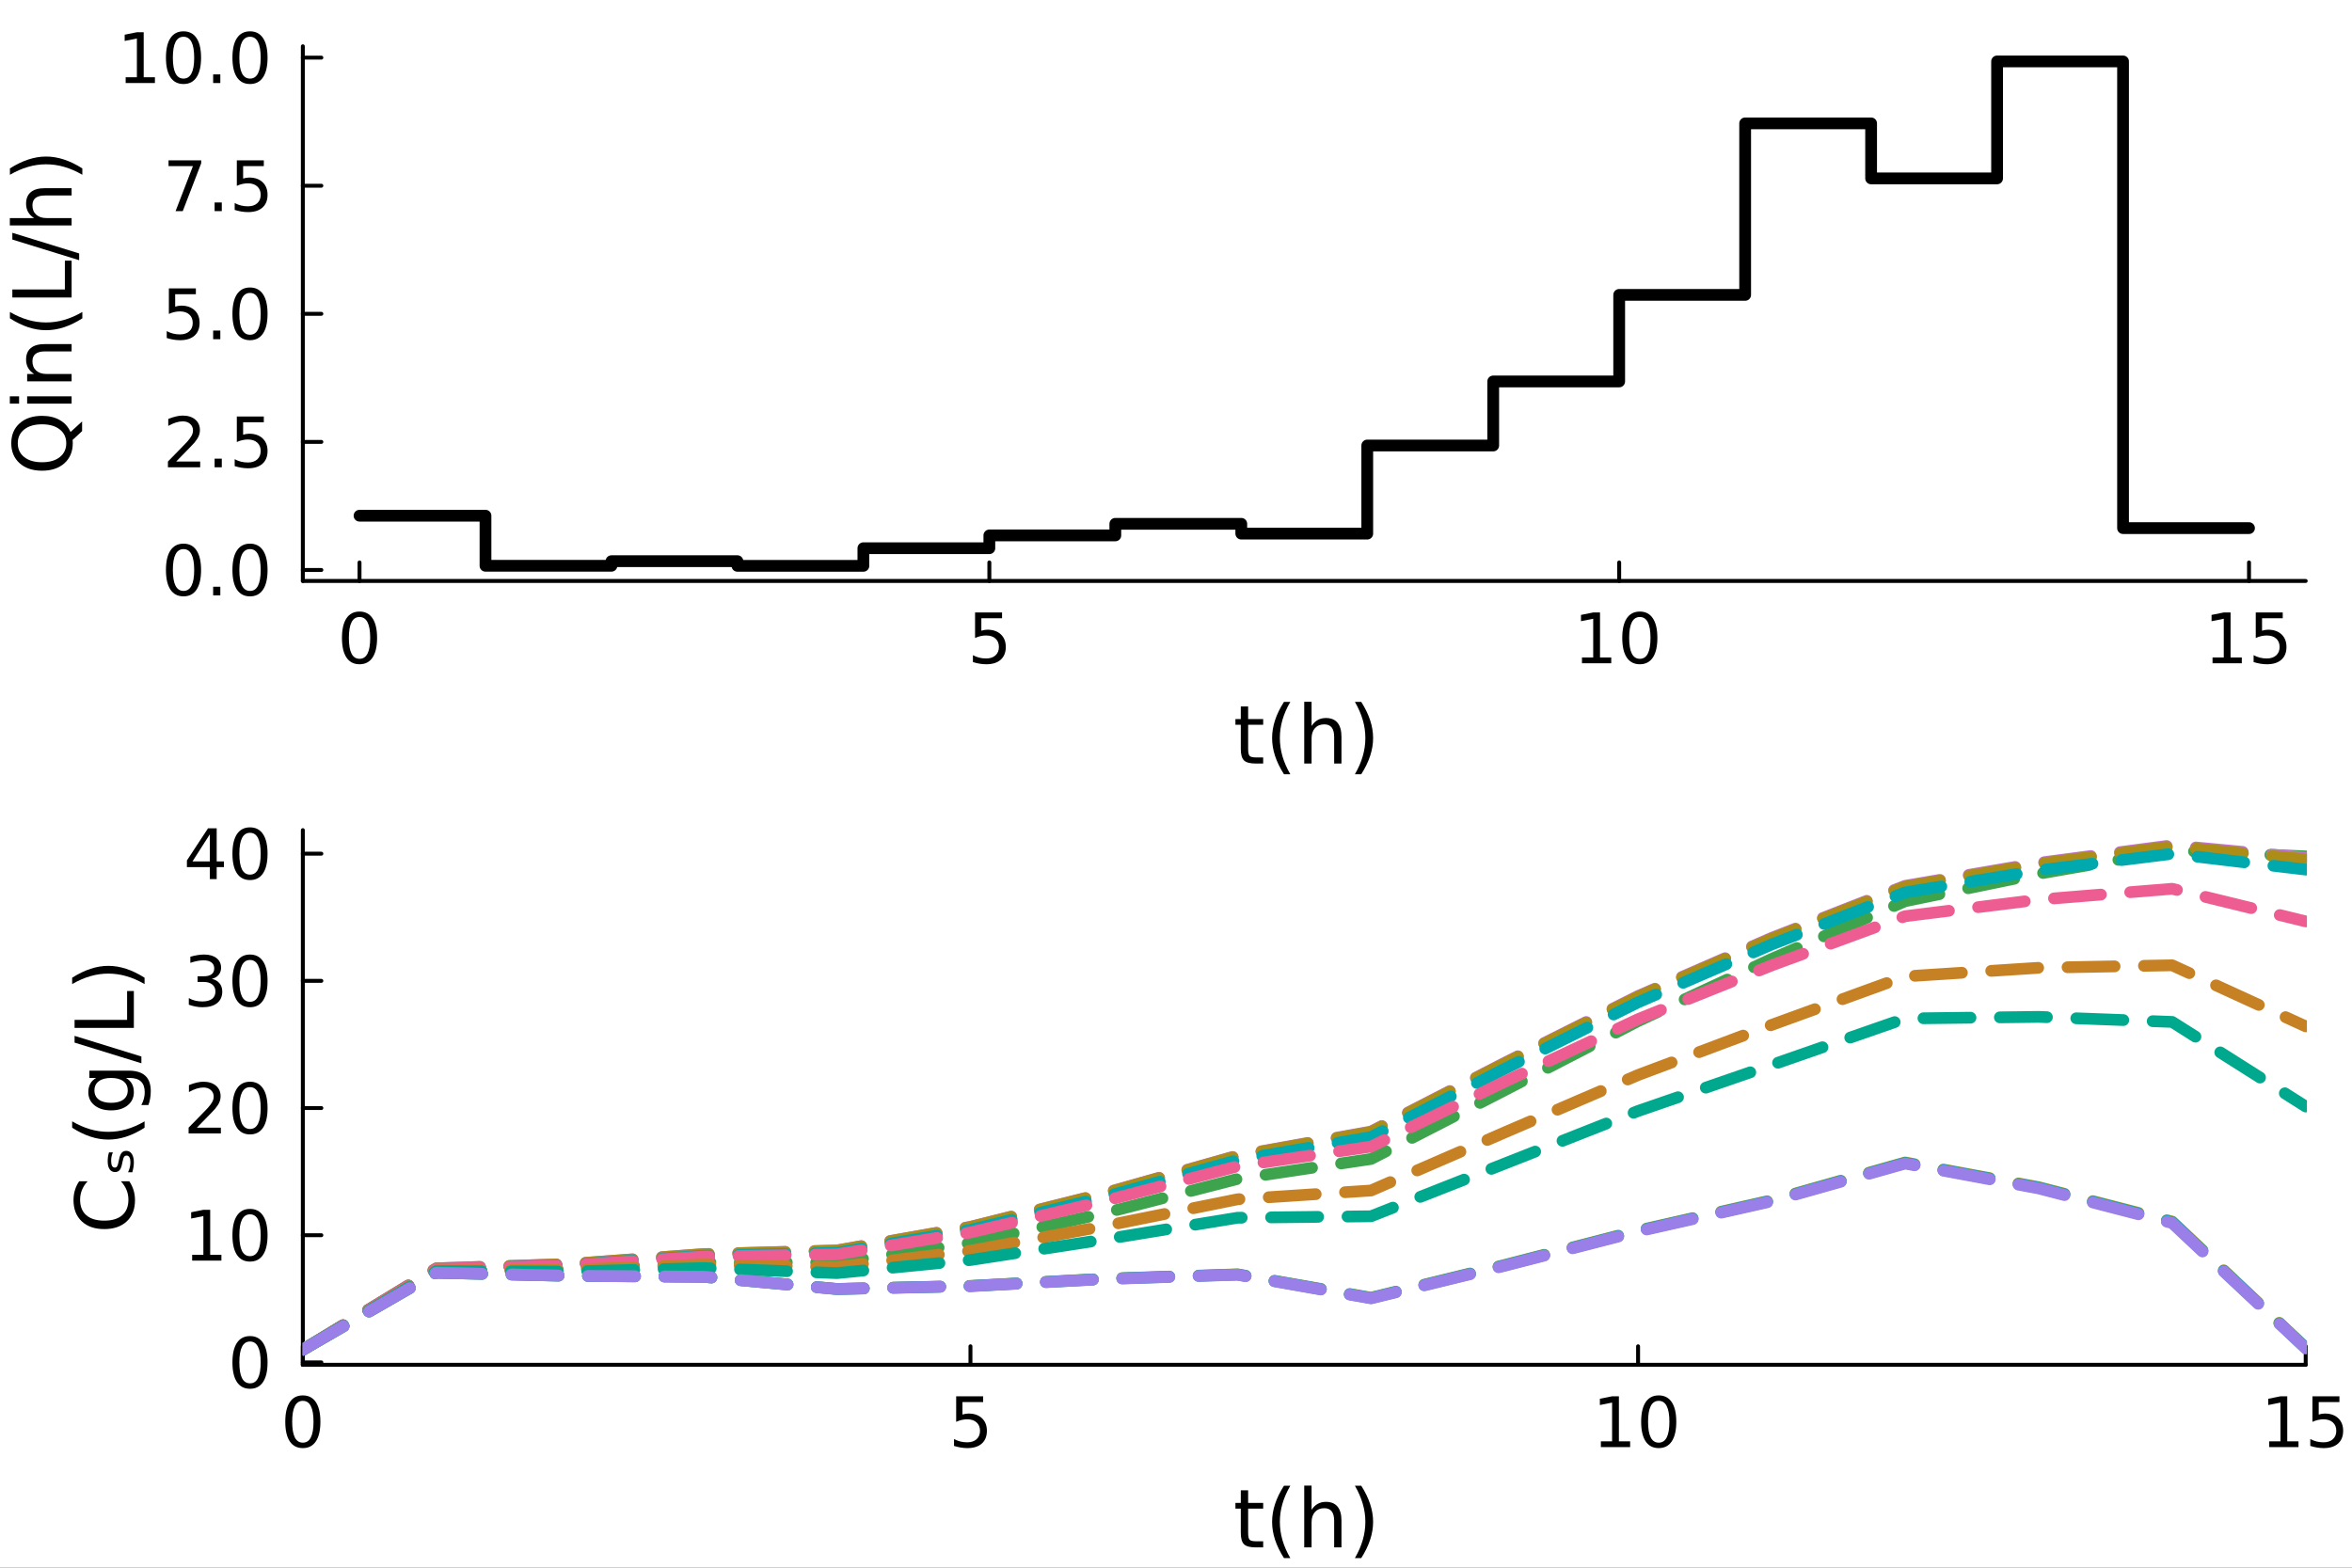 <?xml version="1.0" encoding="utf-8"?>
<svg xmlns="http://www.w3.org/2000/svg" xmlns:xlink="http://www.w3.org/1999/xlink" width="600" height="400" viewBox="0 0 2400 1600">
<rect x="0" y="0" width="2400" height="1600" fill="#333333" stroke="none"/>
<defs>
  <clipPath id="clip260">
    <rect x="0" y="0" width="2400" height="1600"/>
  </clipPath>
</defs>
<path clip-path="url(#clip260)" d="M0 1600 L2400 1600 L2400 0 L0 0  Z" fill="#ffffff" fill-rule="evenodd" fill-opacity="1"/>
<defs>
  <clipPath id="clip261">
    <rect x="480" y="0" width="1681" height="1600"/>
  </clipPath>
</defs>
<path clip-path="url(#clip260)" d="M309.018 592.94 L2352.76 592.94 L2352.76 47.244 L309.018 47.244  Z" fill="#ffffff" fill-rule="evenodd" fill-opacity="1"/>
<defs>
  <clipPath id="clip262">
    <rect x="309" y="47" width="2045" height="547"/>
  </clipPath>
</defs>
<polyline clip-path="url(#clip260)" style="stroke:#000000; stroke-linecap:round; stroke-linejoin:round; stroke-width:4; stroke-opacity:1; fill:none" points="309.018,592.94 2352.76,592.94 "/>
<polyline clip-path="url(#clip260)" style="stroke:#000000; stroke-linecap:round; stroke-linejoin:round; stroke-width:4; stroke-opacity:1; fill:none" points="366.86,592.94 366.86,574.042 "/>
<polyline clip-path="url(#clip260)" style="stroke:#000000; stroke-linecap:round; stroke-linejoin:round; stroke-width:4; stroke-opacity:1; fill:none" points="1009.54,592.94 1009.54,574.042 "/>
<polyline clip-path="url(#clip260)" style="stroke:#000000; stroke-linecap:round; stroke-linejoin:round; stroke-width:4; stroke-opacity:1; fill:none" points="1652.23,592.94 1652.23,574.042 "/>
<polyline clip-path="url(#clip260)" style="stroke:#000000; stroke-linecap:round; stroke-linejoin:round; stroke-width:4; stroke-opacity:1; fill:none" points="2294.91,592.94 2294.91,574.042 "/>
<path clip-path="url(#clip260)" d="M366.86 629.718 Q361.443 629.718 358.7 635.065 Q355.992 640.378 355.992 651.072 Q355.992 661.732 358.7 667.079 Q361.443 672.391 366.86 672.391 Q372.311 672.391 375.019 667.079 Q377.762 661.732 377.762 651.072 Q377.762 640.378 375.019 635.065 Q372.311 629.718 366.86 629.718 M366.86 624.162 Q375.575 624.162 380.158 631.072 Q384.776 637.947 384.776 651.072 Q384.776 664.162 380.158 671.072 Q375.575 677.947 366.86 677.947 Q358.144 677.947 353.526 671.072 Q348.943 664.162 348.943 651.072 Q348.943 637.947 353.526 631.072 Q358.144 624.162 366.86 624.162 Z" fill="#000000" fill-rule="nonzero" fill-opacity="1" /><path clip-path="url(#clip260)" d="M994.961 625.1 L1022.5 625.1 L1022.5 631.003 L1001.38 631.003 L1001.38 643.711 Q1002.91 643.19 1004.44 642.947 Q1005.97 642.669 1007.5 642.669 Q1016.18 642.669 1021.25 647.426 Q1026.32 652.183 1026.32 660.308 Q1026.32 668.676 1021.11 673.329 Q1015.9 677.947 1006.42 677.947 Q1003.16 677.947 999.753 677.391 Q996.385 676.836 992.774 675.725 L992.774 668.676 Q995.899 670.377 999.232 671.211 Q1002.57 672.044 1006.28 672.044 Q1012.29 672.044 1015.79 668.884 Q1019.3 665.725 1019.3 660.308 Q1019.3 654.891 1015.79 651.732 Q1012.29 648.572 1006.28 648.572 Q1003.47 648.572 1000.66 649.197 Q997.878 649.822 994.961 651.141 L994.961 625.1 Z" fill="#000000" fill-rule="nonzero" fill-opacity="1" /><path clip-path="url(#clip260)" d="M1614.26 671.037 L1625.72 671.037 L1625.72 631.489 L1613.25 633.989 L1613.25 627.6 L1625.65 625.1 L1632.66 625.1 L1632.66 671.037 L1644.12 671.037 L1644.12 676.94 L1614.26 676.94 L1614.26 671.037 Z" fill="#000000" fill-rule="nonzero" fill-opacity="1" /><path clip-path="url(#clip260)" d="M1673.29 629.718 Q1667.87 629.718 1665.13 635.065 Q1662.42 640.378 1662.42 651.072 Q1662.42 661.732 1665.13 667.079 Q1667.87 672.391 1673.29 672.391 Q1678.74 672.391 1681.45 667.079 Q1684.19 661.732 1684.19 651.072 Q1684.19 640.378 1681.45 635.065 Q1678.74 629.718 1673.29 629.718 M1673.29 624.162 Q1682 624.162 1686.59 631.072 Q1691.2 637.947 1691.2 651.072 Q1691.2 664.162 1686.59 671.072 Q1682 677.947 1673.29 677.947 Q1664.57 677.947 1659.96 671.072 Q1655.37 664.162 1655.37 651.072 Q1655.37 637.947 1659.96 631.072 Q1664.57 624.162 1673.29 624.162 Z" fill="#000000" fill-rule="nonzero" fill-opacity="1" /><path clip-path="url(#clip260)" d="M2257.69 671.037 L2269.15 671.037 L2269.15 631.489 L2256.69 633.989 L2256.69 627.6 L2269.08 625.1 L2276.09 625.1 L2276.09 671.037 L2287.55 671.037 L2287.55 676.94 L2257.69 676.94 L2257.69 671.037 Z" fill="#000000" fill-rule="nonzero" fill-opacity="1" /><path clip-path="url(#clip260)" d="M2301.79 625.1 L2329.32 625.1 L2329.32 631.003 L2308.21 631.003 L2308.21 643.711 Q2309.74 643.19 2311.27 642.947 Q2312.8 642.669 2314.32 642.669 Q2323 642.669 2328.07 647.426 Q2333.14 652.183 2333.14 660.308 Q2333.14 668.676 2327.93 673.329 Q2322.73 677.947 2313.25 677.947 Q2309.98 677.947 2306.58 677.391 Q2303.21 676.836 2299.6 675.725 L2299.6 668.676 Q2302.73 670.377 2306.06 671.211 Q2309.39 672.044 2313.11 672.044 Q2319.12 672.044 2322.62 668.884 Q2326.13 665.725 2326.13 660.308 Q2326.13 654.891 2322.62 651.732 Q2319.12 648.572 2313.11 648.572 Q2310.3 648.572 2307.48 649.197 Q2304.71 649.822 2301.79 651.141 L2301.79 625.1 Z" fill="#000000" fill-rule="nonzero" fill-opacity="1" /><path clip-path="url(#clip260)" d="M1273.61 721.024 L1273.61 733.906 L1288.96 733.906 L1288.96 739.699 L1273.61 739.699 L1273.61 764.328 Q1273.61 769.878 1275.11 771.458 Q1276.65 773.037 1281.3 773.037 L1288.96 773.037 L1288.96 779.276 L1281.3 779.276 Q1272.68 779.276 1269.39 776.076 Q1266.11 772.835 1266.11 764.328 L1266.11 739.699 L1260.64 739.699 L1260.64 733.906 L1266.11 733.906 L1266.11 721.024 L1273.61 721.024 Z" fill="#000000" fill-rule="nonzero" fill-opacity="1" /><path clip-path="url(#clip260)" d="M1316.67 716.325 Q1311.24 725.642 1308.61 734.756 Q1305.97 743.871 1305.97 753.229 Q1305.97 762.586 1308.61 771.782 Q1311.28 780.937 1316.67 790.213 L1310.19 790.213 Q1304.11 780.694 1301.07 771.498 Q1298.07 762.303 1298.07 753.229 Q1298.07 744.195 1301.07 735.04 Q1304.07 725.885 1310.19 716.325 L1316.67 716.325 Z" fill="#000000" fill-rule="nonzero" fill-opacity="1" /><path clip-path="url(#clip260)" d="M1368.84 751.892 L1368.84 779.276 L1361.39 779.276 L1361.39 752.135 Q1361.39 745.694 1358.88 742.494 Q1356.37 739.293 1351.34 739.293 Q1345.31 739.293 1341.82 743.142 Q1338.34 746.99 1338.34 753.634 L1338.34 779.276 L1330.85 779.276 L1330.85 716.244 L1338.34 716.244 L1338.34 740.954 Q1341.01 736.863 1344.62 734.837 Q1348.27 732.812 1353 732.812 Q1360.82 732.812 1364.83 737.673 Q1368.84 742.494 1368.84 751.892 Z" fill="#000000" fill-rule="nonzero" fill-opacity="1" /><path clip-path="url(#clip260)" d="M1382.54 716.325 L1389.02 716.325 Q1395.09 725.885 1398.09 735.04 Q1401.13 744.195 1401.13 753.229 Q1401.13 762.303 1398.09 771.498 Q1395.09 780.694 1389.02 790.213 L1382.54 790.213 Q1387.92 780.937 1390.56 771.782 Q1393.23 762.586 1393.23 753.229 Q1393.23 743.871 1390.56 734.756 Q1387.92 725.642 1382.54 716.325 Z" fill="#000000" fill-rule="nonzero" fill-opacity="1" /><polyline clip-path="url(#clip260)" style="stroke:#000000; stroke-linecap:round; stroke-linejoin:round; stroke-width:4; stroke-opacity:1; fill:none" points="309.018,592.94 309.018,47.244 "/>
<polyline clip-path="url(#clip260)" style="stroke:#000000; stroke-linecap:round; stroke-linejoin:round; stroke-width:4; stroke-opacity:1; fill:none" points="309.018,581.727 327.916,581.727 "/>
<polyline clip-path="url(#clip260)" style="stroke:#000000; stroke-linecap:round; stroke-linejoin:round; stroke-width:4; stroke-opacity:1; fill:none" points="309.018,451.002 327.916,451.002 "/>
<polyline clip-path="url(#clip260)" style="stroke:#000000; stroke-linecap:round; stroke-linejoin:round; stroke-width:4; stroke-opacity:1; fill:none" points="309.018,320.277 327.916,320.277 "/>
<polyline clip-path="url(#clip260)" style="stroke:#000000; stroke-linecap:round; stroke-linejoin:round; stroke-width:4; stroke-opacity:1; fill:none" points="309.018,189.553 327.916,189.553 "/>
<polyline clip-path="url(#clip260)" style="stroke:#000000; stroke-linecap:round; stroke-linejoin:round; stroke-width:4; stroke-opacity:1; fill:none" points="309.018,58.828 327.916,58.828 "/>
<path clip-path="url(#clip260)" d="M187.255 560.425 Q181.838 560.425 179.095 565.772 Q176.387 571.084 176.387 581.779 Q176.387 592.438 179.095 597.785 Q181.838 603.098 187.255 603.098 Q192.706 603.098 195.414 597.785 Q198.157 592.438 198.157 581.779 Q198.157 571.084 195.414 565.772 Q192.706 560.425 187.255 560.425 M187.255 554.869 Q195.97 554.869 200.553 561.779 Q205.171 568.654 205.171 581.779 Q205.171 594.869 200.553 601.779 Q195.97 608.653 187.255 608.653 Q178.539 608.653 173.921 601.779 Q169.338 594.869 169.338 581.779 Q169.338 568.654 173.921 561.779 Q178.539 554.869 187.255 554.869 Z" fill="#000000" fill-rule="nonzero" fill-opacity="1" /><path clip-path="url(#clip260)" d="M217.497 598.827 L224.824 598.827 L224.824 607.647 L217.497 607.647 L217.497 598.827 Z" fill="#000000" fill-rule="nonzero" fill-opacity="1" /><path clip-path="url(#clip260)" d="M255.101 560.425 Q249.685 560.425 246.942 565.772 Q244.233 571.084 244.233 581.779 Q244.233 592.438 246.942 597.785 Q249.685 603.098 255.101 603.098 Q260.553 603.098 263.261 597.785 Q266.004 592.438 266.004 581.779 Q266.004 571.084 263.261 565.772 Q260.553 560.425 255.101 560.425 M255.101 554.869 Q263.817 554.869 268.4 561.779 Q273.018 568.654 273.018 581.779 Q273.018 594.869 268.4 601.779 Q263.817 608.653 255.101 608.653 Q246.386 608.653 241.768 601.779 Q237.185 594.869 237.185 581.779 Q237.185 568.654 241.768 561.779 Q246.386 554.869 255.101 554.869 Z" fill="#000000" fill-rule="nonzero" fill-opacity="1" /><path clip-path="url(#clip260)" d="M179.789 471.019 L204.268 471.019 L204.268 476.922 L171.352 476.922 L171.352 471.019 Q175.345 466.887 182.22 459.943 Q189.13 452.964 190.9 450.95 Q194.268 447.165 195.588 444.561 Q196.942 441.922 196.942 439.387 Q196.942 435.256 194.025 432.651 Q191.143 430.047 186.491 430.047 Q183.192 430.047 179.512 431.193 Q175.866 432.339 171.699 434.665 L171.699 427.582 Q175.935 425.881 179.616 425.013 Q183.296 424.145 186.352 424.145 Q194.407 424.145 199.199 428.172 Q203.991 432.2 203.991 438.936 Q203.991 442.131 202.775 445.012 Q201.595 447.86 198.435 451.749 Q197.567 452.755 192.914 457.582 Q188.261 462.373 179.789 471.019 Z" fill="#000000" fill-rule="nonzero" fill-opacity="1" /><path clip-path="url(#clip260)" d="M218.99 468.103 L226.317 468.103 L226.317 476.922 L218.99 476.922 L218.99 468.103 Z" fill="#000000" fill-rule="nonzero" fill-opacity="1" /><path clip-path="url(#clip260)" d="M241.664 425.082 L269.199 425.082 L269.199 430.985 L248.088 430.985 L248.088 443.693 Q249.615 443.172 251.143 442.929 Q252.671 442.651 254.199 442.651 Q262.879 442.651 267.949 447.408 Q273.018 452.165 273.018 460.29 Q273.018 468.658 267.81 473.311 Q262.601 477.929 253.122 477.929 Q249.858 477.929 246.456 477.373 Q243.088 476.818 239.477 475.707 L239.477 468.658 Q242.601 470.36 245.935 471.193 Q249.268 472.026 252.983 472.026 Q258.99 472.026 262.497 468.866 Q266.004 465.707 266.004 460.29 Q266.004 454.874 262.497 451.714 Q258.99 448.554 252.983 448.554 Q250.171 448.554 247.358 449.179 Q244.581 449.804 241.664 451.124 L241.664 425.082 Z" fill="#000000" fill-rule="nonzero" fill-opacity="1" /><path clip-path="url(#clip260)" d="M172.324 294.357 L199.859 294.357 L199.859 300.26 L178.748 300.26 L178.748 312.968 Q180.275 312.448 181.803 312.205 Q183.331 311.927 184.859 311.927 Q193.539 311.927 198.609 316.684 Q203.678 321.441 203.678 329.566 Q203.678 337.934 198.47 342.586 Q193.261 347.204 183.782 347.204 Q180.518 347.204 177.116 346.649 Q173.748 346.093 170.137 344.982 L170.137 337.934 Q173.262 339.635 176.595 340.468 Q179.928 341.302 183.643 341.302 Q189.65 341.302 193.157 338.142 Q196.664 334.982 196.664 329.566 Q196.664 324.149 193.157 320.989 Q189.65 317.83 183.643 317.83 Q180.831 317.83 178.018 318.455 Q175.241 319.08 172.324 320.399 L172.324 294.357 Z" fill="#000000" fill-rule="nonzero" fill-opacity="1" /><path clip-path="url(#clip260)" d="M217.497 337.378 L224.824 337.378 L224.824 346.197 L217.497 346.197 L217.497 337.378 Z" fill="#000000" fill-rule="nonzero" fill-opacity="1" /><path clip-path="url(#clip260)" d="M255.101 298.975 Q249.685 298.975 246.942 304.323 Q244.233 309.635 244.233 320.33 Q244.233 330.989 246.942 336.336 Q249.685 341.649 255.101 341.649 Q260.553 341.649 263.261 336.336 Q266.004 330.989 266.004 320.33 Q266.004 309.635 263.261 304.323 Q260.553 298.975 255.101 298.975 M255.101 293.42 Q263.817 293.42 268.4 300.33 Q273.018 307.205 273.018 320.33 Q273.018 333.42 268.4 340.329 Q263.817 347.204 255.101 347.204 Q246.386 347.204 241.768 340.329 Q237.185 333.42 237.185 320.33 Q237.185 307.205 241.768 300.33 Q246.386 293.42 255.101 293.42 Z" fill="#000000" fill-rule="nonzero" fill-opacity="1" /><path clip-path="url(#clip260)" d="M171.977 163.633 L205.31 163.633 L205.31 166.619 L186.491 215.473 L179.164 215.473 L196.873 169.536 L171.977 169.536 L171.977 163.633 Z" fill="#000000" fill-rule="nonzero" fill-opacity="1" /><path clip-path="url(#clip260)" d="M218.99 206.653 L226.317 206.653 L226.317 215.473 L218.99 215.473 L218.99 206.653 Z" fill="#000000" fill-rule="nonzero" fill-opacity="1" /><path clip-path="url(#clip260)" d="M241.664 163.633 L269.199 163.633 L269.199 169.536 L248.088 169.536 L248.088 182.244 Q249.615 181.723 251.143 181.48 Q252.671 181.202 254.199 181.202 Q262.879 181.202 267.949 185.959 Q273.018 190.716 273.018 198.841 Q273.018 207.209 267.81 211.862 Q262.601 216.48 253.122 216.48 Q249.858 216.48 246.456 215.924 Q243.088 215.369 239.477 214.258 L239.477 207.209 Q242.601 208.91 245.935 209.744 Q249.268 210.577 252.983 210.577 Q258.99 210.577 262.497 207.417 Q266.004 204.258 266.004 198.841 Q266.004 193.424 262.497 190.265 Q258.99 187.105 252.983 187.105 Q250.171 187.105 247.358 187.73 Q244.581 188.355 241.664 189.674 L241.664 163.633 Z" fill="#000000" fill-rule="nonzero" fill-opacity="1" /><path clip-path="url(#clip260)" d="M128.227 78.846 L139.685 78.846 L139.685 39.297 L127.22 41.797 L127.22 35.408 L139.616 32.908 L146.63 32.908 L146.63 78.846 L158.088 78.846 L158.088 84.748 L128.227 84.748 L128.227 78.846 Z" fill="#000000" fill-rule="nonzero" fill-opacity="1" /><path clip-path="url(#clip260)" d="M187.255 37.526 Q181.838 37.526 179.095 42.874 Q176.387 48.186 176.387 58.88 Q176.387 69.54 179.095 74.887 Q181.838 80.2 187.255 80.2 Q192.706 80.2 195.414 74.887 Q198.157 69.54 198.157 58.88 Q198.157 48.186 195.414 42.874 Q192.706 37.526 187.255 37.526 M187.255 31.971 Q195.97 31.971 200.553 38.88 Q205.171 45.755 205.171 58.88 Q205.171 71.971 200.553 78.88 Q195.97 85.755 187.255 85.755 Q178.539 85.755 173.921 78.88 Q169.338 71.971 169.338 58.88 Q169.338 45.755 173.921 38.88 Q178.539 31.971 187.255 31.971 Z" fill="#000000" fill-rule="nonzero" fill-opacity="1" /><path clip-path="url(#clip260)" d="M217.497 75.929 L224.824 75.929 L224.824 84.748 L217.497 84.748 L217.497 75.929 Z" fill="#000000" fill-rule="nonzero" fill-opacity="1" /><path clip-path="url(#clip260)" d="M255.101 37.526 Q249.685 37.526 246.942 42.874 Q244.233 48.186 244.233 58.88 Q244.233 69.54 246.942 74.887 Q249.685 80.2 255.101 80.2 Q260.553 80.2 263.261 74.887 Q266.004 69.54 266.004 58.88 Q266.004 48.186 263.261 42.874 Q260.553 37.526 255.101 37.526 M255.101 31.971 Q263.817 31.971 268.4 38.88 Q273.018 45.755 273.018 58.88 Q273.018 71.971 268.4 78.88 Q263.817 85.755 255.101 85.755 Q246.386 85.755 241.768 78.88 Q237.185 71.971 237.185 58.88 Q237.185 45.755 241.768 38.88 Q246.386 31.971 255.101 31.971 Z" fill="#000000" fill-rule="nonzero" fill-opacity="1" /><path clip-path="url(#clip260)" d="M18.146 452.374 Q18.146 461.286 24.789 466.552 Q31.433 471.778 42.897 471.778 Q54.321 471.778 60.964 466.552 Q67.607 461.286 67.607 452.374 Q67.607 443.462 60.964 438.277 Q54.321 433.051 42.897 433.051 Q31.433 433.051 24.789 438.277 Q18.146 443.462 18.146 452.374 M71.982 440.91 L83.77 430.135 L83.77 440.019 L74.089 448.971 Q74.17 450.308 74.21 451.037 Q74.251 451.726 74.251 452.374 Q74.251 465.135 65.744 472.791 Q57.197 480.407 42.897 480.407 Q28.557 480.407 20.05 472.791 Q11.502 465.135 11.502 452.374 Q11.502 439.654 20.05 432.039 Q28.557 424.423 42.897 424.423 Q53.429 424.423 60.923 428.676 Q68.418 432.889 71.982 440.91 Z" fill="#000000" fill-rule="nonzero" fill-opacity="1" /><path clip-path="url(#clip260)" d="M27.706 411.946 L27.706 404.493 L73.076 404.493 L73.076 411.946 L27.706 411.946 M10.044 411.946 L10.044 404.493 L19.483 404.493 L19.483 411.946 L10.044 411.946 Z" fill="#000000" fill-rule="nonzero" fill-opacity="1" /><path clip-path="url(#clip260)" d="M45.692 351.183 L73.076 351.183 L73.076 358.636 L45.935 358.636 Q39.494 358.636 36.294 361.148 Q33.094 363.659 33.094 368.683 Q33.094 374.718 36.942 378.202 Q40.791 381.686 47.434 381.686 L73.076 381.686 L73.076 389.18 L27.706 389.18 L27.706 381.686 L34.755 381.686 Q30.663 379.012 28.638 375.407 Q26.612 371.761 26.612 367.022 Q26.612 359.203 31.473 355.193 Q36.294 351.183 45.692 351.183 Z" fill="#000000" fill-rule="nonzero" fill-opacity="1" /><path clip-path="url(#clip260)" d="M10.125 318.411 Q19.442 323.839 28.557 326.472 Q37.671 329.105 47.029 329.105 Q56.386 329.105 65.582 326.472 Q74.737 323.799 84.014 318.411 L84.014 324.892 Q74.494 330.969 65.298 334.007 Q56.103 337.004 47.029 337.004 Q37.995 337.004 28.84 334.007 Q19.685 331.009 10.125 324.892 L10.125 318.411 Z" fill="#000000" fill-rule="nonzero" fill-opacity="1" /><path clip-path="url(#clip260)" d="M12.596 303.625 L12.596 295.442 L66.19 295.442 L66.19 265.992 L73.076 265.992 L73.076 303.625 L12.596 303.625 Z" fill="#000000" fill-rule="nonzero" fill-opacity="1" /><path clip-path="url(#clip260)" d="M12.596 244.482 L12.596 237.595 L80.773 258.66 L80.773 265.547 L12.596 244.482 Z" fill="#000000" fill-rule="nonzero" fill-opacity="1" /><path clip-path="url(#clip260)" d="M45.692 192.063 L73.076 192.063 L73.076 199.517 L45.935 199.517 Q39.494 199.517 36.294 202.028 Q33.094 204.54 33.094 209.563 Q33.094 215.599 36.942 219.083 Q40.791 222.566 47.434 222.566 L73.076 222.566 L73.076 230.061 L10.044 230.061 L10.044 222.566 L34.755 222.566 Q30.663 219.893 28.638 216.288 Q26.612 212.642 26.612 207.902 Q26.612 200.084 31.473 196.074 Q36.294 192.063 45.692 192.063 Z" fill="#000000" fill-rule="nonzero" fill-opacity="1" /><path clip-path="url(#clip260)" d="M10.125 178.371 L10.125 171.89 Q19.685 165.813 28.84 162.816 Q37.995 159.777 47.029 159.777 Q56.103 159.777 65.298 162.816 Q74.494 165.813 84.014 171.89 L84.014 178.371 Q74.737 172.983 65.582 170.35 Q56.386 167.677 47.029 167.677 Q37.671 167.677 28.557 170.35 Q19.442 172.983 10.125 178.371 Z" fill="#000000" fill-rule="nonzero" fill-opacity="1" /><polyline clip-path="url(#clip262)" style="stroke:#000000; stroke-linecap:round; stroke-linejoin:round; stroke-width:12; stroke-opacity:1; fill:none" points="366.86,526.326 495.397,526.326 495.397,577.43 623.934,577.43 623.934,572.73 752.471,572.73 752.471,577.496 881.008,577.496 881.008,559.514 1009.54,559.514 1009.54,546.44 1138.08,546.44 1138.08,534.618 1266.62,534.618 1266.62,544.613 1395.16,544.613 1395.16,454.682 1523.69,454.682 1523.69,389.306 1652.23,389.306 1652.23,300.961 1780.77,300.961 1780.77,125.917 1909.3,125.917 1909.3,182.075 2037.84,182.075 2037.84,62.688 2166.38,62.688 2166.38,538.998 2294.91,538.998 "/>
<path clip-path="url(#clip260)" d="M309.018 1392.94 L2352.76 1392.94 L2352.76 847.244 L309.018 847.244  Z" fill="#ffffff" fill-rule="evenodd" fill-opacity="1"/>
<defs>
  <clipPath id="clip263">
    <rect x="309" y="847" width="2045" height="547"/>
  </clipPath>
</defs>
<polyline clip-path="url(#clip260)" style="stroke:#000000; stroke-linecap:round; stroke-linejoin:round; stroke-width:4; stroke-opacity:1; fill:none" points="309.018,1392.94 2352.76,1392.94 "/>
<polyline clip-path="url(#clip260)" style="stroke:#000000; stroke-linecap:round; stroke-linejoin:round; stroke-width:4; stroke-opacity:1; fill:none" points="309.018,1392.94 309.018,1374.04 "/>
<polyline clip-path="url(#clip260)" style="stroke:#000000; stroke-linecap:round; stroke-linejoin:round; stroke-width:4; stroke-opacity:1; fill:none" points="990.264,1392.94 990.264,1374.04 "/>
<polyline clip-path="url(#clip260)" style="stroke:#000000; stroke-linecap:round; stroke-linejoin:round; stroke-width:4; stroke-opacity:1; fill:none" points="1671.51,1392.94 1671.51,1374.04 "/>
<polyline clip-path="url(#clip260)" style="stroke:#000000; stroke-linecap:round; stroke-linejoin:round; stroke-width:4; stroke-opacity:1; fill:none" points="2352.76,1392.94 2352.76,1374.04 "/>
<path clip-path="url(#clip260)" d="M309.018 1429.72 Q303.601 1429.72 300.858 1435.07 Q298.15 1440.38 298.15 1451.07 Q298.15 1461.73 300.858 1467.08 Q303.601 1472.39 309.018 1472.39 Q314.469 1472.39 317.178 1467.08 Q319.921 1461.73 319.921 1451.07 Q319.921 1440.38 317.178 1435.07 Q314.469 1429.72 309.018 1429.72 M309.018 1424.16 Q317.733 1424.16 322.317 1431.07 Q326.935 1437.95 326.935 1451.07 Q326.935 1464.16 322.317 1471.07 Q317.733 1477.95 309.018 1477.95 Q300.303 1477.95 295.685 1471.07 Q291.101 1464.16 291.101 1451.07 Q291.101 1437.95 295.685 1431.07 Q300.303 1424.16 309.018 1424.16 Z" fill="#000000" fill-rule="nonzero" fill-opacity="1" /><path clip-path="url(#clip260)" d="M975.681 1425.1 L1003.22 1425.1 L1003.22 1431 L982.104 1431 L982.104 1443.71 Q983.632 1443.19 985.16 1442.95 Q986.688 1442.67 988.215 1442.67 Q996.896 1442.67 1001.97 1447.43 Q1007.03 1452.18 1007.03 1460.31 Q1007.03 1468.68 1001.83 1473.33 Q996.618 1477.95 987.139 1477.95 Q983.875 1477.95 980.472 1477.39 Q977.104 1476.84 973.493 1475.72 L973.493 1468.68 Q976.618 1470.38 979.952 1471.21 Q983.285 1472.04 987 1472.04 Q993.007 1472.04 996.514 1468.88 Q1000.02 1465.72 1000.02 1460.31 Q1000.02 1454.89 996.514 1451.73 Q993.007 1448.57 987 1448.57 Q984.188 1448.57 981.375 1449.2 Q978.597 1449.82 975.681 1451.14 L975.681 1425.1 Z" fill="#000000" fill-rule="nonzero" fill-opacity="1" /><path clip-path="url(#clip260)" d="M1633.54 1471.04 L1645 1471.04 L1645 1431.49 L1632.53 1433.99 L1632.53 1427.6 L1644.93 1425.1 L1651.94 1425.1 L1651.94 1471.04 L1663.4 1471.04 L1663.4 1476.94 L1633.54 1476.94 L1633.54 1471.04 Z" fill="#000000" fill-rule="nonzero" fill-opacity="1" /><path clip-path="url(#clip260)" d="M1692.57 1429.72 Q1687.15 1429.72 1684.41 1435.07 Q1681.7 1440.38 1681.7 1451.07 Q1681.7 1461.73 1684.41 1467.08 Q1687.15 1472.39 1692.57 1472.39 Q1698.02 1472.39 1700.73 1467.08 Q1703.47 1461.73 1703.47 1451.07 Q1703.47 1440.38 1700.73 1435.07 Q1698.02 1429.72 1692.57 1429.72 M1692.57 1424.16 Q1701.28 1424.16 1705.87 1431.07 Q1710.49 1437.95 1710.49 1451.07 Q1710.49 1464.16 1705.87 1471.07 Q1701.28 1477.95 1692.57 1477.95 Q1683.85 1477.95 1679.24 1471.07 Q1674.65 1464.16 1674.65 1451.07 Q1674.65 1437.95 1679.24 1431.07 Q1683.85 1424.16 1692.57 1424.16 Z" fill="#000000" fill-rule="nonzero" fill-opacity="1" /><path clip-path="url(#clip260)" d="M2315.53 1471.04 L2326.99 1471.04 L2326.99 1431.49 L2314.53 1433.99 L2314.53 1427.6 L2326.92 1425.1 L2333.94 1425.1 L2333.94 1471.04 L2345.39 1471.04 L2345.39 1476.94 L2315.53 1476.94 L2315.53 1471.04 Z" fill="#000000" fill-rule="nonzero" fill-opacity="1" /><path clip-path="url(#clip260)" d="M2359.63 1425.1 L2387.17 1425.1 L2387.17 1431 L2366.05 1431 L2366.05 1443.71 Q2367.58 1443.19 2369.11 1442.95 Q2370.64 1442.67 2372.17 1442.67 Q2380.85 1442.67 2385.92 1447.43 Q2390.98 1452.18 2390.98 1460.31 Q2390.98 1468.68 2385.78 1473.33 Q2380.57 1477.95 2371.09 1477.95 Q2367.83 1477.95 2364.42 1477.39 Q2361.05 1476.84 2357.44 1475.72 L2357.44 1468.68 Q2360.57 1470.38 2363.9 1471.21 Q2367.23 1472.04 2370.95 1472.04 Q2376.96 1472.04 2380.46 1468.88 Q2383.97 1465.72 2383.97 1460.31 Q2383.97 1454.89 2380.46 1451.73 Q2376.96 1448.57 2370.95 1448.57 Q2368.14 1448.57 2365.33 1449.2 Q2362.55 1449.82 2359.63 1451.14 L2359.63 1425.1 Z" fill="#000000" fill-rule="nonzero" fill-opacity="1" /><path clip-path="url(#clip260)" d="M1273.61 1521.02 L1273.61 1533.91 L1288.96 1533.91 L1288.96 1539.7 L1273.61 1539.7 L1273.61 1564.33 Q1273.61 1569.88 1275.11 1571.46 Q1276.65 1573.04 1281.3 1573.04 L1288.96 1573.04 L1288.96 1579.28 L1281.3 1579.28 Q1272.68 1579.28 1269.39 1576.08 Q1266.11 1572.83 1266.11 1564.33 L1266.11 1539.7 L1260.64 1539.7 L1260.64 1533.91 L1266.11 1533.91 L1266.11 1521.02 L1273.61 1521.02 Z" fill="#000000" fill-rule="nonzero" fill-opacity="1" /><path clip-path="url(#clip260)" d="M1316.67 1516.32 Q1311.24 1525.64 1308.61 1534.76 Q1305.97 1543.87 1305.97 1553.23 Q1305.97 1562.59 1308.61 1571.78 Q1311.28 1580.94 1316.67 1590.21 L1310.19 1590.21 Q1304.11 1580.69 1301.07 1571.5 Q1298.07 1562.3 1298.07 1553.23 Q1298.07 1544.2 1301.07 1535.04 Q1304.07 1525.88 1310.19 1516.32 L1316.67 1516.32 Z" fill="#000000" fill-rule="nonzero" fill-opacity="1" /><path clip-path="url(#clip260)" d="M1368.84 1551.89 L1368.84 1579.28 L1361.39 1579.28 L1361.39 1552.13 Q1361.39 1545.69 1358.88 1542.49 Q1356.37 1539.29 1351.34 1539.29 Q1345.31 1539.29 1341.82 1543.14 Q1338.34 1546.99 1338.34 1553.63 L1338.34 1579.28 L1330.85 1579.28 L1330.85 1516.24 L1338.34 1516.24 L1338.34 1540.95 Q1341.01 1536.86 1344.62 1534.84 Q1348.27 1532.81 1353 1532.81 Q1360.82 1532.81 1364.83 1537.67 Q1368.84 1542.49 1368.84 1551.89 Z" fill="#000000" fill-rule="nonzero" fill-opacity="1" /><path clip-path="url(#clip260)" d="M1382.54 1516.32 L1389.02 1516.32 Q1395.09 1525.88 1398.09 1535.04 Q1401.13 1544.2 1401.13 1553.23 Q1401.13 1562.3 1398.09 1571.5 Q1395.09 1580.69 1389.02 1590.21 L1382.54 1590.21 Q1387.92 1580.94 1390.56 1571.78 Q1393.23 1562.59 1393.23 1553.23 Q1393.23 1543.87 1390.56 1534.76 Q1387.92 1525.64 1382.54 1516.32 Z" fill="#000000" fill-rule="nonzero" fill-opacity="1" /><polyline clip-path="url(#clip260)" style="stroke:#000000; stroke-linecap:round; stroke-linejoin:round; stroke-width:4; stroke-opacity:1; fill:none" points="309.018,1392.94 309.018,847.244 "/>
<polyline clip-path="url(#clip260)" style="stroke:#000000; stroke-linecap:round; stroke-linejoin:round; stroke-width:4; stroke-opacity:1; fill:none" points="309.018,1390.48 327.916,1390.48 "/>
<polyline clip-path="url(#clip260)" style="stroke:#000000; stroke-linecap:round; stroke-linejoin:round; stroke-width:4; stroke-opacity:1; fill:none" points="309.018,1260.68 327.916,1260.68 "/>
<polyline clip-path="url(#clip260)" style="stroke:#000000; stroke-linecap:round; stroke-linejoin:round; stroke-width:4; stroke-opacity:1; fill:none" points="309.018,1130.88 327.916,1130.88 "/>
<polyline clip-path="url(#clip260)" style="stroke:#000000; stroke-linecap:round; stroke-linejoin:round; stroke-width:4; stroke-opacity:1; fill:none" points="309.018,1001.07 327.916,1001.07 "/>
<polyline clip-path="url(#clip260)" style="stroke:#000000; stroke-linecap:round; stroke-linejoin:round; stroke-width:4; stroke-opacity:1; fill:none" points="309.018,871.275 327.916,871.275 "/>
<path clip-path="url(#clip260)" d="M255.101 1369.17 Q249.685 1369.17 246.942 1374.52 Q244.233 1379.83 244.233 1390.53 Q244.233 1401.19 246.942 1406.53 Q249.685 1411.85 255.101 1411.85 Q260.553 1411.85 263.261 1406.53 Q266.004 1401.19 266.004 1390.53 Q266.004 1379.83 263.261 1374.52 Q260.553 1369.17 255.101 1369.17 M255.101 1363.62 Q263.817 1363.62 268.4 1370.53 Q273.018 1377.4 273.018 1390.53 Q273.018 1403.62 268.4 1410.53 Q263.817 1417.4 255.101 1417.4 Q246.386 1417.4 241.768 1410.53 Q237.185 1403.62 237.185 1390.53 Q237.185 1377.4 241.768 1370.53 Q246.386 1363.62 255.101 1363.62 Z" fill="#000000" fill-rule="nonzero" fill-opacity="1" /><path clip-path="url(#clip260)" d="M196.074 1280.69 L207.532 1280.69 L207.532 1241.14 L195.067 1243.64 L195.067 1237.26 L207.463 1234.76 L214.477 1234.76 L214.477 1280.69 L225.935 1280.69 L225.935 1286.6 L196.074 1286.6 L196.074 1280.69 Z" fill="#000000" fill-rule="nonzero" fill-opacity="1" /><path clip-path="url(#clip260)" d="M255.101 1239.37 Q249.685 1239.37 246.942 1244.72 Q244.233 1250.03 244.233 1260.73 Q244.233 1271.39 246.942 1276.73 Q249.685 1282.05 255.101 1282.05 Q260.553 1282.05 263.261 1276.73 Q266.004 1271.39 266.004 1260.73 Q266.004 1250.03 263.261 1244.72 Q260.553 1239.37 255.101 1239.37 M255.101 1233.82 Q263.817 1233.82 268.4 1240.73 Q273.018 1247.6 273.018 1260.73 Q273.018 1273.82 268.4 1280.73 Q263.817 1287.6 255.101 1287.6 Q246.386 1287.6 241.768 1280.73 Q237.185 1273.82 237.185 1260.73 Q237.185 1247.6 241.768 1240.73 Q246.386 1233.82 255.101 1233.82 Z" fill="#000000" fill-rule="nonzero" fill-opacity="1" /><path clip-path="url(#clip260)" d="M200.9 1150.89 L225.379 1150.89 L225.379 1156.8 L192.463 1156.8 L192.463 1150.89 Q196.456 1146.76 203.331 1139.82 Q210.241 1132.84 212.011 1130.82 Q215.379 1127.04 216.699 1124.43 Q218.053 1121.8 218.053 1119.26 Q218.053 1115.13 215.136 1112.52 Q212.254 1109.92 207.602 1109.92 Q204.303 1109.92 200.623 1111.07 Q196.977 1112.21 192.81 1114.54 L192.81 1107.46 Q197.046 1105.75 200.727 1104.89 Q204.407 1104.02 207.463 1104.02 Q215.518 1104.02 220.31 1108.05 Q225.102 1112.07 225.102 1118.81 Q225.102 1122 223.886 1124.89 Q222.706 1127.73 219.546 1131.62 Q218.678 1132.63 214.025 1137.46 Q209.372 1142.25 200.9 1150.89 Z" fill="#000000" fill-rule="nonzero" fill-opacity="1" /><path clip-path="url(#clip260)" d="M255.101 1109.57 Q249.685 1109.57 246.942 1114.92 Q244.233 1120.23 244.233 1130.93 Q244.233 1141.59 246.942 1146.93 Q249.685 1152.25 255.101 1152.25 Q260.553 1152.25 263.261 1146.93 Q266.004 1141.59 266.004 1130.93 Q266.004 1120.23 263.261 1114.92 Q260.553 1109.57 255.101 1109.57 M255.101 1104.02 Q263.817 1104.02 268.4 1110.93 Q273.018 1117.8 273.018 1130.93 Q273.018 1144.02 268.4 1150.93 Q263.817 1157.8 255.101 1157.8 Q246.386 1157.8 241.768 1150.93 Q237.185 1144.02 237.185 1130.93 Q237.185 1117.8 241.768 1110.93 Q246.386 1104.02 255.101 1104.02 Z" fill="#000000" fill-rule="nonzero" fill-opacity="1" /><path clip-path="url(#clip260)" d="M216.109 999.044 Q221.143 1000.12 223.956 1003.52 Q226.803 1006.93 226.803 1011.93 Q226.803 1019.6 221.525 1023.8 Q216.247 1028 206.525 1028 Q203.261 1028 199.789 1027.34 Q196.352 1026.72 192.671 1025.43 L192.671 1018.66 Q195.588 1020.36 199.06 1021.23 Q202.532 1022.1 206.317 1022.1 Q212.914 1022.1 216.352 1019.5 Q219.824 1016.89 219.824 1011.93 Q219.824 1007.34 216.595 1004.77 Q213.4 1002.17 207.671 1002.17 L201.629 1002.17 L201.629 996.405 L207.949 996.405 Q213.122 996.405 215.866 994.356 Q218.609 992.273 218.609 988.384 Q218.609 984.391 215.761 982.273 Q212.949 980.12 207.671 980.12 Q204.789 980.12 201.491 980.745 Q198.192 981.37 194.234 982.69 L194.234 976.44 Q198.227 975.329 201.699 974.773 Q205.206 974.218 208.296 974.218 Q216.282 974.218 220.935 977.863 Q225.588 981.474 225.588 987.655 Q225.588 991.96 223.122 994.947 Q220.657 997.898 216.109 999.044 Z" fill="#000000" fill-rule="nonzero" fill-opacity="1" /><path clip-path="url(#clip260)" d="M255.101 979.773 Q249.685 979.773 246.942 985.12 Q244.233 990.433 244.233 1001.13 Q244.233 1011.79 246.942 1017.13 Q249.685 1022.45 255.101 1022.45 Q260.553 1022.45 263.261 1017.13 Q266.004 1011.79 266.004 1001.13 Q266.004 990.433 263.261 985.12 Q260.553 979.773 255.101 979.773 M255.101 974.218 Q263.817 974.218 268.4 981.127 Q273.018 988.002 273.018 1001.13 Q273.018 1014.22 268.4 1021.13 Q263.817 1028 255.101 1028 Q246.386 1028 241.768 1021.13 Q237.185 1014.22 237.185 1001.13 Q237.185 988.002 241.768 981.127 Q246.386 974.218 255.101 974.218 Z" fill="#000000" fill-rule="nonzero" fill-opacity="1" /><path clip-path="url(#clip260)" d="M214.129 851.466 L196.421 879.139 L214.129 879.139 L214.129 851.466 M212.289 845.355 L221.109 845.355 L221.109 879.139 L228.504 879.139 L228.504 884.973 L221.109 884.973 L221.109 897.195 L214.129 897.195 L214.129 884.973 L190.727 884.973 L190.727 878.202 L212.289 845.355 Z" fill="#000000" fill-rule="nonzero" fill-opacity="1" /><path clip-path="url(#clip260)" d="M255.101 849.973 Q249.685 849.973 246.942 855.32 Q244.233 860.632 244.233 871.327 Q244.233 881.987 246.942 887.334 Q249.685 892.646 255.101 892.646 Q260.553 892.646 263.261 887.334 Q266.004 881.987 266.004 871.327 Q266.004 860.632 263.261 855.32 Q260.553 849.973 255.101 849.973 M255.101 844.417 Q263.817 844.417 268.4 851.327 Q273.018 858.202 273.018 871.327 Q273.018 884.417 268.4 891.327 Q263.817 898.202 255.101 898.202 Q246.386 898.202 241.768 891.327 Q237.185 884.417 237.185 871.327 Q237.185 858.202 241.768 851.327 Q246.386 844.417 255.101 844.417 Z" fill="#000000" fill-rule="nonzero" fill-opacity="1" /><path clip-path="url(#clip260)" d="M80.761 1205.65 L89.39 1205.65 Q85.541 1209.78 83.637 1214.48 Q81.734 1219.14 81.734 1224.4 Q81.734 1234.77 88.093 1240.28 Q94.413 1245.79 106.404 1245.79 Q118.354 1245.79 124.714 1240.28 Q131.033 1234.77 131.033 1224.4 Q131.033 1219.14 129.129 1214.48 Q127.225 1209.78 123.377 1205.65 L131.924 1205.65 Q134.841 1209.94 136.299 1214.76 Q137.758 1219.54 137.758 1224.89 Q137.758 1238.62 129.372 1246.52 Q120.946 1254.42 106.404 1254.42 Q91.82 1254.42 83.435 1246.52 Q75.009 1238.62 75.009 1224.89 Q75.009 1219.46 76.467 1214.68 Q77.885 1209.86 80.761 1205.65 Z" fill="#000000" fill-rule="nonzero" fill-opacity="1" /><path clip-path="url(#clip260)" d="M111.265 1176.12 L115.194 1176.12 Q114.303 1178.1 113.857 1180.25 Q113.412 1182.35 113.412 1184.66 Q113.412 1188.19 114.343 1189.93 Q115.316 1191.67 117.219 1191.67 Q118.678 1191.67 119.488 1190.42 Q120.339 1189.16 121.068 1185.39 L121.392 1183.77 Q122.364 1178.71 124.065 1176.68 Q125.807 1174.58 128.927 1174.58 Q132.451 1174.58 134.517 1177.74 Q136.583 1180.86 136.583 1186.36 Q136.583 1188.67 136.178 1191.19 Q135.773 1193.66 135.003 1196.41 L130.668 1196.41 Q131.884 1193.82 132.491 1191.27 Q133.099 1188.75 133.099 1186.28 Q133.099 1182.96 132.086 1181.18 Q131.074 1179.4 129.251 1179.4 Q127.549 1179.4 126.618 1180.69 Q125.807 1181.83 124.876 1186.32 L124.552 1187.94 Q123.701 1192.32 122.04 1194.26 Q120.339 1196.21 117.381 1196.21 Q113.817 1196.21 111.872 1193.33 Q109.887 1190.5 109.887 1185.23 Q109.887 1182.64 110.252 1180.33 Q110.576 1178.02 111.265 1176.12 Z" fill="#000000" fill-rule="nonzero" fill-opacity="1" /><path clip-path="url(#clip260)" d="M73.632 1144.48 Q82.949 1149.91 92.063 1152.54 Q101.178 1155.17 110.535 1155.17 Q119.893 1155.17 129.089 1152.54 Q138.244 1149.87 147.52 1144.48 L147.52 1150.96 Q138.001 1157.04 128.805 1160.07 Q119.609 1163.07 110.535 1163.07 Q101.502 1163.07 92.347 1160.07 Q83.192 1157.08 73.632 1150.96 L73.632 1144.48 Z" fill="#000000" fill-rule="nonzero" fill-opacity="1" /><path clip-path="url(#clip260)" d="M113.371 1100.16 Q105.269 1100.16 100.813 1103.52 Q96.357 1106.85 96.357 1112.88 Q96.357 1118.88 100.813 1122.24 Q105.269 1125.56 113.371 1125.56 Q121.432 1125.56 125.888 1122.24 Q130.344 1118.88 130.344 1112.88 Q130.344 1106.85 125.888 1103.52 Q121.432 1100.16 113.371 1100.16 M130.952 1092.71 Q142.538 1092.71 148.168 1097.85 Q153.84 1103 153.84 1113.61 Q153.84 1117.54 153.232 1121.02 Q152.665 1124.51 151.45 1127.79 L144.198 1127.79 Q145.981 1124.51 146.832 1121.31 Q147.682 1118.11 147.682 1114.79 Q147.682 1107.45 143.834 1103.81 Q140.026 1100.16 132.289 1100.16 L128.602 1100.16 Q132.613 1102.47 134.598 1106.08 Q136.583 1109.68 136.583 1114.7 Q136.583 1123.05 130.223 1128.15 Q123.863 1133.26 113.371 1133.26 Q102.839 1133.26 96.479 1128.15 Q90.119 1123.05 90.119 1114.7 Q90.119 1109.68 92.104 1106.08 Q94.089 1102.47 98.099 1100.16 L91.213 1100.16 L91.213 1092.71 L130.952 1092.71 Z" fill="#000000" fill-rule="nonzero" fill-opacity="1" /><path clip-path="url(#clip260)" d="M76.103 1064.11 L76.103 1057.22 L144.279 1078.29 L144.279 1085.17 L76.103 1064.11 Z" fill="#000000" fill-rule="nonzero" fill-opacity="1" /><path clip-path="url(#clip260)" d="M76.103 1049.08 L76.103 1040.9 L129.696 1040.9 L129.696 1011.45 L136.583 1011.45 L136.583 1049.08 L76.103 1049.08 Z" fill="#000000" fill-rule="nonzero" fill-opacity="1" /><path clip-path="url(#clip260)" d="M73.632 1004.36 L73.632 997.876 Q83.192 991.8 92.347 988.802 Q101.502 985.764 110.535 985.764 Q119.609 985.764 128.805 988.802 Q138.001 991.8 147.52 997.876 L147.52 1004.36 Q138.244 998.97 129.089 996.337 Q119.893 993.663 110.535 993.663 Q101.178 993.663 92.063 996.337 Q82.949 998.97 73.632 1004.36 Z" fill="#000000" fill-rule="nonzero" fill-opacity="1" /><polyline clip-path="url(#clip263)" style="stroke:#3da44d; stroke-linecap:round; stroke-linejoin:round; stroke-width:12; stroke-opacity:1; fill:none" stroke-dasharray="48, 30" points="309.018,1377.5 445.267,1297.05 581.516,1295.25 717.766,1288.34 854.015,1288.55 990.264,1268.56 1126.51,1238.29 1262.76,1203.24 1399.01,1182.85 1535.26,1112.73 1671.51,1042.1 1807.76,978.727 1944.01,919.774 2080.26,891.753 2216.51,867.996 2352.76,874.022 "/>
<polyline clip-path="url(#clip263)" style="stroke:#c271d2; stroke-linecap:round; stroke-linejoin:round; stroke-width:12; stroke-opacity:1; fill:none" stroke-dasharray="48, 30" points="309.018,1377.5 445.267,1294.5 581.516,1290.03 717.766,1279.94 854.015,1276.19 990.264,1252.11 1126.51,1217.96 1262.76,1179.4 1399.01,1154.87 1535.26,1084.82 1671.51,1016.57 1807.76,957.29 1944.01,904.103 2080.26,880.708 2216.51,862.688 2352.76,875.508 "/>
<polyline clip-path="url(#clip263)" style="stroke:#ac8d18; stroke-linecap:round; stroke-linejoin:round; stroke-width:12; stroke-opacity:1; fill:none" stroke-dasharray="48, 30" points="309.018,1377.5 445.267,1294.51 581.516,1290.08 717.766,1280.02 854.015,1276.32 990.264,1252.3 1126.51,1218.2 1262.76,1179.73 1399.01,1155.32 1535.26,1085.36 1671.51,1017.21 1807.76,958.018 1944.01,904.891 2080.26,881.65 2216.51,863.793 2352.76,877.095 "/>
<polyline clip-path="url(#clip263)" style="stroke:#00a9ad; stroke-linecap:round; stroke-linejoin:round; stroke-width:12; stroke-opacity:1; fill:none" stroke-dasharray="48, 30" points="309.018,1377.5 445.267,1295.03 581.516,1291.13 717.766,1281.66 854.015,1278.64 990.264,1255.29 1126.51,1221.85 1262.76,1184.04 1399.01,1160.52 1535.26,1090.9 1671.51,1022.97 1807.76,963.966 1944.01,910.833 2080.26,888.356 2216.51,871.343 2352.76,887.512 "/>
<polyline clip-path="url(#clip263)" style="stroke:#ed5d92; stroke-linecap:round; stroke-linejoin:round; stroke-width:12; stroke-opacity:1; fill:none" stroke-dasharray="48, 30" points="309.018,1377.5 445.267,1294.99 581.516,1291.47 717.766,1282.53 854.015,1280.23 990.264,1257.85 1126.51,1225.9 1262.76,1190.33 1399.01,1170.24 1535.26,1104.08 1671.51,1040.2 1807.76,985.329 1944.01,935.096 2080.26,918.196 2216.51,907.099 2352.76,940.388 "/>
<polyline clip-path="url(#clip263)" style="stroke:#c68125; stroke-linecap:round; stroke-linejoin:round; stroke-width:12; stroke-opacity:1; fill:none" stroke-dasharray="48, 30" points="309.018,1377.5 445.267,1296.78 581.516,1296 717.766,1290.66 854.015,1293.23 990.264,1276.59 1126.51,1251.48 1262.76,1224.01 1399.01,1215.05 1535.26,1155.84 1671.51,1097.19 1807.76,1046.05 1944.01,996.543 2080.26,987.735 2216.51,985.177 2352.76,1047.51 "/>
<polyline clip-path="url(#clip263)" style="stroke:#00a98d; stroke-linecap:round; stroke-linejoin:round; stroke-width:12; stroke-opacity:1; fill:none" stroke-dasharray="48, 30" points="309.018,1377.5 445.267,1297.41 581.516,1297.81 717.766,1294.21 854.015,1299.34 990.264,1286 1126.51,1265.07 1262.76,1242.86 1399.01,1241.34 1535.26,1187.66 1671.51,1133.9 1807.76,1086.92 1944.01,1039.47 2080.26,1037.83 2216.51,1042.98 2352.76,1129.31 "/>
<polyline clip-path="url(#clip263)" style="stroke:#8e971d; stroke-linecap:round; stroke-linejoin:round; stroke-width:12; stroke-opacity:1; fill:none" stroke-dasharray="48, 30" points="309.018,1377.5 445.267,1298.96 581.516,1302.13 717.766,1303.03 854.015,1315.5 990.264,1312.42 1126.51,1305.11 1262.76,1300.58 1399.01,1324.47 1535.26,1291.1 1671.51,1255.9 1807.76,1225.02 1944.01,1186.46 2080.26,1211.66 2216.51,1246.8 2352.76,1375.61 "/>
<polyline clip-path="url(#clip263)" style="stroke:#00a8cb; stroke-linecap:round; stroke-linejoin:round; stroke-width:12; stroke-opacity:1; fill:none" stroke-dasharray="48, 30" points="309.018,1377.5 445.267,1298.98 581.516,1302.15 717.766,1303.07 854.015,1315.58 990.264,1312.54 1126.51,1305.29 1262.76,1300.81 1399.01,1324.81 1535.26,1291.52 1671.51,1256.38 1807.76,1225.56 1944.01,1187.03 2080.26,1212.33 2216.51,1247.57 2352.76,1375.87 "/>
<polyline clip-path="url(#clip263)" style="stroke:#9b7fe8; stroke-linecap:round; stroke-linejoin:round; stroke-width:12; stroke-opacity:1; fill:none" stroke-dasharray="48, 30" points="309.018,1377.5 445.267,1298.99 581.516,1302.18 717.766,1303.11 854.015,1315.64 990.264,1312.64 1126.51,1305.43 1262.76,1301.02 1399.01,1325.11 1535.26,1291.88 1671.51,1256.79 1807.76,1226.02 1944.01,1187.51 2080.26,1212.89 2216.51,1248.23 2352.76,1376.09 "/>
</svg>
